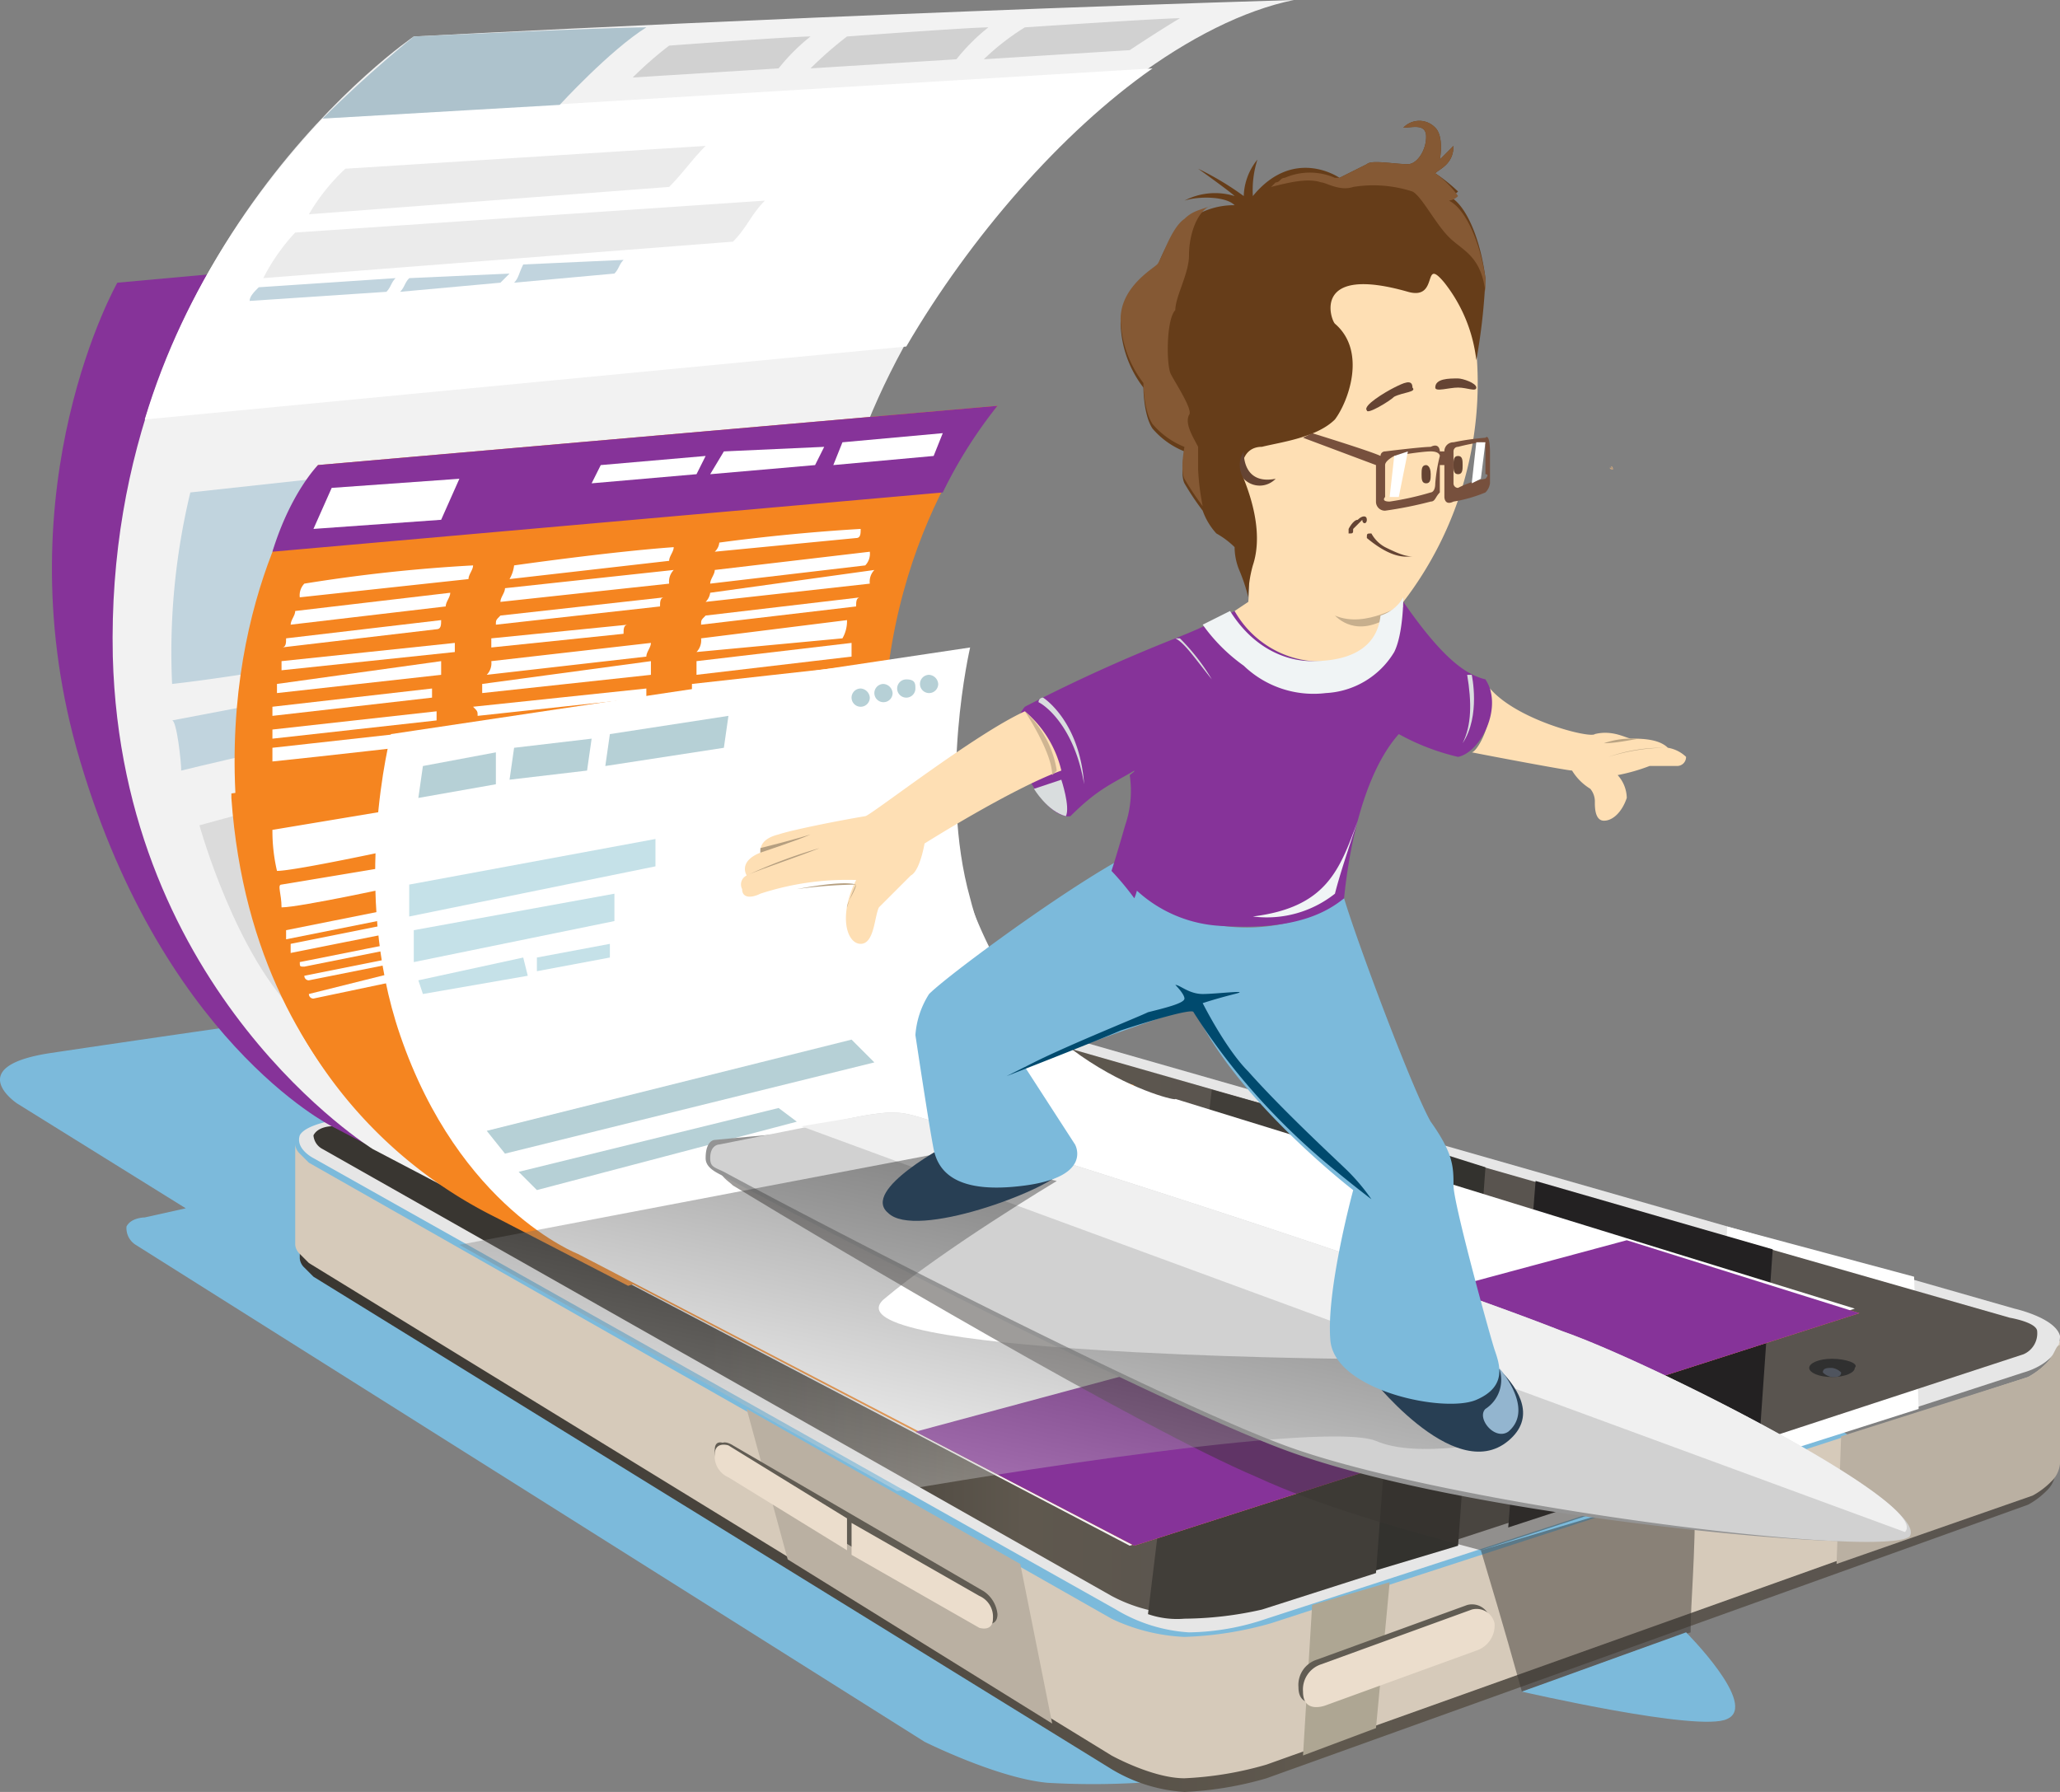 <svg xmlns="http://www.w3.org/2000/svg" xmlns:xlink="http://www.w3.org/1999/xlink" viewBox="0 0 219.013 190.536">
  <rect x="0" y="0" width="219.013" height="190.536" fill="#808080" stroke="none"/>
  <defs>
    <style>
      .cls-1 {
        fill: #7cbadb;
      }

      .cls-2 {
        fill: url(#linear-gradient);
      }

      .cls-3 {
        fill: #d6caba;
      }

      .cls-4 {
        fill: #e6e6e6;
      }

      .cls-5 {
        fill: #fff;
      }

      .cls-6 {
        fill: url(#linear-gradient-2);
      }

      .cls-7 {
        fill: #33322e;
      }

      .cls-8 {
        fill: #232122;
      }

      .cls-9 {
        fill: #413e39;
      }

      .cls-10 {
        fill: #863399;
      }

      .cls-11 {
        fill: #f2f2f2;
      }

      .cls-12 {
        fill: #c1d4de;
      }

      .cls-13 {
        fill: #dbdbdb;
      }

      .cls-14 {
        fill: #f58520;
      }

      .cls-15 {
        fill: #aea693;
      }

      .cls-16 {
        fill: #bab0a2;
      }

      .cls-17 {
        fill: #ebebeb;
      }

      .cls-18 {
        fill: #adc2cc;
      }

      .cls-19 {
        fill: #d1d1d1;
      }

      .cls-20 {
        fill: #b6d0d6;
      }

      .cls-21 {
        fill: #c5e1e8;
      }

      .cls-22 {
        fill: #303030;
      }

      .cls-23 {
        fill: #4f545e;
      }

      .cls-24 {
        fill: #615c53;
      }

      .cls-25 {
        fill: #ebddcc;
      }

      .cls-26 {
        fill: #393631;
        opacity: 0.49;
      }

      .cls-27 {
        fill: #949494;
      }

      .cls-28 {
        fill: #f0f0f0;
      }

      .cls-29 {
        opacity: 0.37;
        fill: url(#linear-gradient-3);
      }

      .cls-30 {
        fill: #fedfb4;
      }

      .cls-31 {
        fill: #283f54;
      }

      .cls-32 {
        fill: #caa57e;
      }

      .cls-33 {
        fill: #77503d;
      }

      .cls-34 {
        fill: #654433;
      }

      .cls-35 {
        fill: #663d19;
      }

      .cls-36 {
        fill: #375a75;
      }

      .cls-37 {
        fill: #855934;
      }

      .cls-38 {
        fill: #004a6e;
      }

      .cls-39 {
        fill: #93b5cf;
      }

      .cls-40 {
        fill: #f0f4f5;
      }

      .cls-41 {
        fill: #b59f80;
      }

      .cls-42 {
        fill: #baa483;
      }

      .cls-43 {
        fill: #c7af8d;
      }

      .cls-44 {
        fill: #d9ddde;
      }

      .cls-45 {
        fill: #cfb592;
      }
    </style>
    <linearGradient id="linear-gradient" x1="0.002" y1="0.504" x2="0.996" y2="0.504" gradientUnits="objectBoundingBox">
      <stop offset="0" stop-color="#393631"/>
      <stop offset="0.571" stop-color="#5f584e"/>
      <stop offset="1" stop-color="#59544f"/>
    </linearGradient>
    <linearGradient id="linear-gradient-2" x1="0.233" y1="0.503" x2="0.548" y2="0.503" xlink:href="#linear-gradient"/>
    <linearGradient id="linear-gradient-3" x1="0.749" y1="0.175" x2="0.222" y2="1.002" gradientUnits="objectBoundingBox">
      <stop offset="0"/>
      <stop offset="1" stop-color="#fff"/>
    </linearGradient>
  </defs>
  <g id="surf_guy" data-name="surf guy" transform="translate(0.074 0)">
    <path id="Path_629" data-name="Path 629" class="cls-1" d="M194.7,65.549,81.25,29.188,41.979,37.43,28.4,22.4S14.829,24.339,5.132,25.794c-9.212,1.454-3.394,5.333-3.394,5.333L19.677,42.278l-4.363.97s-1.454,0-1.939.97a2.1,2.1,0,0,0,.97,1.939L98.218,99s7.757,3.879,13.09,4.363a83.763,83.763,0,0,0,15.03-.485L196.153,70.4a2.419,2.419,0,0,0,1.454-2.424C197.607,66.519,194.7,65.549,194.7,65.549Z" transform="translate(0 86.2)"/>
    <path id="Path_630" data-name="Path 630" class="cls-2" d="M191.7,48.672a8.37,8.37,0,0,1-1.939,1.454l-80,26.18a37.643,37.643,0,0,1-9.212,1.454A20.059,20.059,0,0,1,92.8,75.822L7.954,27.339l-.97-.97A1.5,1.5,0,0,1,6.5,25.4V36.066a1.5,1.5,0,0,0,.485.97l.97.97L92.8,90.366a17.083,17.083,0,0,0,7.757,2.424,36.762,36.762,0,0,0,8.727-1.454l80.965-29.089a8.37,8.37,0,0,0,1.939-1.454,3,3,0,0,0,.97-1.939V46.247A10.6,10.6,0,0,0,191.7,48.672Z" transform="translate(25.298 97.745)"/>
    <path id="Path_632" data-name="Path 632" class="cls-3" d="M192.572,48.372a8.371,8.371,0,0,1-1.939,1.454l-80.481,26.18a37.643,37.643,0,0,1-9.212,1.454,20.059,20.059,0,0,1-7.757-1.939L7.854,27.039l-.97-.97A1.5,1.5,0,0,1,6.4,25.1V35.766a1.5,1.5,0,0,0,.485.97l.97.97L93.183,90.066s4.363,2.424,7.757,2.424a36.762,36.762,0,0,0,8.727-1.454l81.45-29.089a8.371,8.371,0,0,0,1.939-1.454,3,3,0,0,0,.97-1.939V45.947C193.542,46.432,193.542,47.4,192.572,48.372Z" transform="translate(24.913 96.591)"/>
    <path id="Path_633" data-name="Path 633" class="cls-3" d="M45,29.5Z" transform="translate(173.455 113.523)"/>
    <path id="Path_634" data-name="Path 634" class="cls-4" d="M188.855,54.483,75.407,22,9.471,34.605s-2.424.485-2.909,1.454c-.485,1.454,1.454,2.424,1.454,2.424l85.329,48a17.083,17.083,0,0,0,7.757,2.424,26.417,26.417,0,0,0,8.242-1.454l80.481-26.18s3.879-.97,3.879-3.879C193.219,55.453,188.855,54.483,188.855,54.483Z" transform="translate(25.236 84.661)"/>
    <path id="Path_635" data-name="Path 635" class="cls-5" d="M38.57,26.9,37.6,53.08l21.332-6.788-.485-14.06Z" transform="translate(144.978 103.517)"/>
    <path id="Path_636" data-name="Path 636" class="cls-6" d="M187.154,54.683,73.706,22.2,8.739,34.321s-1.454,0-1.939.97a1.793,1.793,0,0,0,.97,1.454L91.644,84.257A16.507,16.507,0,0,0,98.916,86.2a38.252,38.252,0,0,0,8.242-.97l81.45-26.665a2.419,2.419,0,0,0,1.454-2.424C190.063,55.168,187.154,54.683,187.154,54.683Z" transform="translate(26.452 85.431)"/>
    <path id="Path_637" data-name="Path 637" class="cls-7" d="M29.9,71.058l9.7-2.909,2.909-40.24L33.294,25Z" transform="translate(115.346 96.206)"/>
    <path id="Path_638" data-name="Path 638" class="cls-8" d="M33,62.747,59.665,54.02,61.12,33.172,35.909,25.9Z" transform="translate(127.276 99.669)"/>
    <path id="Path_639" data-name="Path 639" class="cls-9" d="M25.1,79.655a9.452,9.452,0,0,0,3.879.485,38.253,38.253,0,0,0,8.242-.97l12.121-3.879,3.394-45.573L31.888,23.9Z" transform="translate(96.875 91.973)"/>
    <path id="Path_640" data-name="Path 640" class="cls-10" d="M71.533,51.728C72.018,18.76,88.017,4.7,88.017,4.7l-80,7.272S-4.1,33.3,3.658,61.424c8.727,31.029,27.15,40.24,27.15,40.24l85.329,44.6,77.087-24.726L91.411,90.029S71.048,87.6,71.533,51.728Z" transform="translate(4.383 18.087)"/>
    <path id="Path_641" data-name="Path 641" class="cls-11" d="M78.534,66.421C77.079,38.786,106.654,4.363,127.986,0c-48,1.454-93.571,3.879-93.571,3.879s-32.968,22.3-32,65.936c.97,35.877,27.635,52.361,27.635,52.361l80.481,42.18,77.087-24.726-90.177-28.12S80.473,105.207,78.534,66.421Z" transform="translate(9.503)"/>
    <path id="Path_642" data-name="Path 642" class="cls-12" d="M3.751,33.472c8.727-.97,24.241-3.879,24.241-3.879L32.355,10.2,5.69,13.109A72.633,72.633,0,0,0,3.751,33.472Z" transform="translate(14.472 39.252)"/>
    <path id="Path_643" data-name="Path 643" class="cls-13" d="M4.3,20.409s3.879,14.06,10.666,20.363c6.3-1.454,0-23.271,0-23.271Z" transform="translate(16.831 67.344)"/>
    <path id="Path_644" data-name="Path 644" class="cls-12" d="M4.67,22.672c1.939-.485,8.242-1.939,8.242-1.939l.97-5.333L3.7,17.339C4.185,17.339,4.67,21.7,4.67,22.672Z" transform="translate(14.523 59.263)"/>
    <path id="Path_645" data-name="Path 645" class="cls-14" d="M74.058,46.231C73.573,22.475,86.178,8.9,86.178,8.9L13.94,15.2S3.758,28.293,5.213,51.08C7.637,85.017,32.848,94.714,32.848,94.714l67.875,35.392L177.81,105.38,88.118,77.745S74.543,74.351,74.058,46.231Z" transform="translate(19.797 34.249)"/>
    <path id="Path_646" data-name="Path 646" class="cls-5" d="M23.269,13,6.785,14.939c0,.485-.485.97-.485,1.454l16.484-1.939C22.784,13.97,23.269,13.485,23.269,13Z" transform="translate(24.528 50.027)"/>
    <path id="Path_647" data-name="Path 647" class="cls-5" d="M28.054,14.1,11.085,16.039a1.781,1.781,0,0,1-.485,1.454l16.969-1.939C27.569,15.07,28.054,14.585,28.054,14.1Z" transform="translate(41.075 54.26)"/>
    <path id="Path_648" data-name="Path 648" class="cls-5" d="M25.245,13.7,10.7,15.154v.97L24.76,14.67C24.76,14.185,24.76,13.7,25.245,13.7Z" transform="translate(41.46 52.721)"/>
    <path id="Path_649" data-name="Path 649" class="cls-5" d="M23.354,15.6,5.9,17.539v.97L23.354,16.57Z" transform="translate(22.989 60.032)"/>
    <path id="Path_650" data-name="Path 650" class="cls-5" d="M23.069,13.6,6.585,15.539c0,.485,0,.97-.485.97L22.584,14.57C23.069,14.57,23.069,14.085,23.069,13.6Z" transform="translate(23.758 52.336)"/>
    <path id="Path_651" data-name="Path 651" class="cls-5" d="M22.869,15.1,5.9,17.039v.97L22.869,16.07Z" transform="translate(22.989 58.108)"/>
    <path id="Path_652" data-name="Path 652" class="cls-5" d="M28.554,12c-6.788.485-16.969,1.939-16.969,1.939a3.752,3.752,0,0,1-.485,1.454l16.969-1.939C28.069,12.97,28.554,12.485,28.554,12Z" transform="translate(42.999 46.179)"/>
    <path id="Path_653" data-name="Path 653" class="cls-5" d="M31.114,11.6c-8.242.485-15.03,1.454-15.03,1.454a1.5,1.5,0,0,1-.485.97L30.63,12.57C31.114,12.57,31.114,12.085,31.114,11.6Z" transform="translate(60.316 44.639)"/>
    <path id="Path_654" data-name="Path 654" class="cls-5" d="M5.9,19.394c4.848-.485,17.454-1.939,17.454-1.939V16L5.9,17.939Z" transform="translate(22.989 61.572)"/>
    <path id="Path_655" data-name="Path 655" class="cls-5" d="M32.469,12.1,15.985,14.039c0,.485-.485.97-.485,1.454l16.484-1.939A1.781,1.781,0,0,0,32.469,12.1Z" transform="translate(59.932 46.564)"/>
    <path id="Path_656" data-name="Path 656" class="cls-5" d="M31.2,13.6,15.685,15.539a1.781,1.781,0,0,1-.485,1.454l15.514-1.454A3.665,3.665,0,0,0,31.2,13.6Z" transform="translate(58.777 52.336)"/>
    <path id="Path_657" data-name="Path 657" class="cls-5" d="M31.684,14.1,15.2,16.039v1.454l16.484-1.939Z" transform="translate(58.777 54.26)"/>
    <path id="Path_658" data-name="Path 658" class="cls-5" d="M15,18.109c4.848-.485,17.454-2.424,17.454-2.424V15.2L15,16.654Z" transform="translate(58.008 58.493)"/>
    <path id="Path_659" data-name="Path 659" class="cls-5" d="M15.1,17.509,32.554,15.57V14.6L15.1,16.539Z" transform="translate(58.392 56.184)"/>
    <path id="Path_660" data-name="Path 660" class="cls-5" d="M10.9,15.894l17.938-1.939a1.781,1.781,0,0,1,.485-1.454L11.385,14.439C11.385,14.924,10.9,15.409,10.9,15.894Z" transform="translate(42.23 48.103)"/>
    <path id="Path_661" data-name="Path 661" class="cls-5" d="M15.3,16.009,31.784,14.07c0-.485,0-.97.485-.97L15.785,15.039C15.3,15.524,15.3,15.524,15.3,16.009Z" transform="translate(59.162 50.412)"/>
    <path id="Path_662" data-name="Path 662" class="cls-5" d="M15.4,15.894l17.454-1.939a1.781,1.781,0,0,1,.485-1.454L15.885,14.924A1.693,1.693,0,0,1,15.4,15.894Z" transform="translate(59.547 48.103)"/>
    <path id="Path_663" data-name="Path 663" class="cls-5" d="M10.8,16.009,28.254,14.07c0-.485,0-.97.485-.97L11.285,15.039C10.8,15.524,10.8,15.524,10.8,16.009Z" transform="translate(41.845 50.412)"/>
    <path id="Path_664" data-name="Path 664" class="cls-5" d="M6.5,15.794l17.938-1.939c0-.485.485-.97.485-1.454A169.546,169.546,0,0,0,6.985,14.339,1.781,1.781,0,0,0,6.5,15.794Z" transform="translate(25.298 47.718)"/>
    <path id="Path_665" data-name="Path 665" class="cls-5" d="M6,17.894l17.454-1.939V14.5L6,16.924Z" transform="translate(23.373 55.799)"/>
    <path id="Path_666" data-name="Path 666" class="cls-5" d="M6.1,17.009,24.523,15.07V14.1L6.1,16.039S6.1,16.524,6.1,17.009Z" transform="translate(23.758 54.26)"/>
    <path id="Path_667" data-name="Path 667" class="cls-5" d="M10.5,17.894l17.938-1.939V14.5L10.5,16.924Z" transform="translate(40.691 55.799)"/>
    <path id="Path_668" data-name="Path 668" class="cls-5" d="M10.785,18.009,28.723,16.07V15.1L10.3,17.039C10.785,17.524,10.785,17.524,10.785,18.009Z" transform="translate(39.921 58.108)"/>
    <path id="Path_669" data-name="Path 669" class="cls-5" d="M10.4,18.994c4.848-.485,18.423-2.909,18.423-2.909V15.6L10.4,17.539Z" transform="translate(40.306 60.032)"/>
    <path id="Path_670" data-name="Path 670" class="cls-14" d="M74.33,21.7V15.4L5,25.1v.485C7.424,59.519,32.635,69.215,32.635,69.215l17.454,9.212c16.484-6.3,41.21-16.969,50.906-22.3L87.9,52.247C88.39,52.731,74.815,50.307,74.33,21.7Z" transform="translate(19.525 59.263)"/>
    <path id="Path_671" data-name="Path 671" class="cls-5" d="M6.385,24.488c1.939,0,13.09-2.424,13.09-2.424l.97-4.363L5.9,20.124A18.757,18.757,0,0,0,6.385,24.488Z" transform="translate(22.989 68.114)"/>
    <path id="Path_672" data-name="Path 672" class="cls-5" d="M15.9,20,6.2,21.939v.97l9.7-1.939Z" transform="translate(24.143 76.965)"/>
    <path id="Path_673" data-name="Path 673" class="cls-5" d="M16,20.3,6.3,22.239v.97L16,21.27Z" transform="translate(24.528 78.119)"/>
    <path id="Path_674" data-name="Path 674" class="cls-5" d="M6.7,23.724a.475.475,0,0,0,.485.485L16.4,22.27V21.3Z" transform="translate(26.067 81.967)"/>
    <path id="Path_675" data-name="Path 675" class="cls-5" d="M16.2,20.7,6.5,22.639c0,.485,0,.485.485.485l9.7-1.939Z" transform="translate(25.298 79.658)"/>
    <path id="Path_676" data-name="Path 676" class="cls-5" d="M16.3,21,6.6,22.939a.475.475,0,0,0,.485.485l9.7-1.939Z" transform="translate(25.682 80.813)"/>
    <path id="Path_677" data-name="Path 677" class="cls-5" d="M6.271,23.748c1.939,0,13.09-2.424,13.09-2.424L20.816,18.9,6.271,21.324C5.786,21.324,6.271,22.294,6.271,23.748Z" transform="translate(23.587 72.732)"/>
    <path id="Path_678" data-name="Path 678" class="cls-14" d="M70.981,19.9,6.5,32.99A48.515,48.515,0,0,0,27.347,52.868l14.06,7.272L76.8,48.5c7.757-3.394,14.545-6.788,18.908-9.212l-13.09-3.879S74.86,33.475,70.981,19.9Z" transform="translate(25.298 76.58)"/>
    <path id="Path_679" data-name="Path 679" class="cls-15" d="M28.5,53.123l7.757-2.909L37.712,34.7,29.47,37.124Z" transform="translate(109.959 133.534)"/>
    <path id="Path_680" data-name="Path 680" class="cls-16" d="M16.3,30.9l4.363,16,28.12,17.454L45.389,47.384Z" transform="translate(63.01 118.91)"/>
    <path id="Path_681" data-name="Path 681" class="cls-5" d="M3.1,38.831l80.965-7.757C90.853,19.438,100.549,8.288,110.246,1.5L22.008,6.833C15.705,13.621,7.463,24.287,3.1,38.831Z" transform="translate(12.214 5.772)"/>
    <path id="Path_682" data-name="Path 682" class="cls-17" d="M6.7,10.472,45,7.563C46.455,6.109,47.425,4.654,48.88,3.2l-38.3,2.424A21.151,21.151,0,0,0,6.7,10.472Z" transform="translate(26.067 12.314)"/>
    <path id="Path_683" data-name="Path 683" class="cls-17" d="M5.7,12.642,55.637,8.763c1.454-1.454,1.939-2.909,3.394-4.363L9.094,7.794A20.889,20.889,0,0,0,5.7,12.642Z" transform="translate(22.219 16.932)"/>
    <path id="Path_684" data-name="Path 684" class="cls-12" d="M5.4,8.524l14.545-.97c.485-.485.485-.97.97-1.454L6.37,7.07C5.885,7.554,5.4,8.039,5.4,8.524Z" transform="translate(21.065 23.474)"/>
    <path id="Path_685" data-name="Path 685" class="cls-12" d="M8.7,7.939l10.666-.97.97-.97L9.67,6.485C9.185,6.97,9.185,7.454,8.7,7.939Z" transform="translate(33.764 23.089)"/>
    <path id="Path_686" data-name="Path 686" class="cls-12" d="M11.2,8.124l10.666-.97c.485-.485.485-.97.97-1.454L12.17,6.185C11.685,7.154,11.685,7.639,11.2,8.124Z" transform="translate(43.384 21.935)"/>
    <path id="Path_687" data-name="Path 687" class="cls-18" d="M7,10.3,32.211,8.842S37.544,3.024,41.422.6C37.059.6,16.7,1.57,16.7,1.57S11.848,5.448,7,10.3Z" transform="translate(27.222 2.309)"/>
    <path id="Path_688" data-name="Path 688" class="cls-19" d="M13.8,5.163l15.514-.97A20.865,20.865,0,0,1,32.708.8c-1.939,0-15.03.97-15.03.97A40.881,40.881,0,0,0,13.8,5.163Z" transform="translate(53.39 3.079)"/>
    <path id="Path_689" data-name="Path 689" class="cls-19" d="M17.7,4.963l15.514-.97A20.865,20.865,0,0,1,36.608.6c-1.939,0-15.03.97-15.03.97A40.882,40.882,0,0,0,17.7,4.963Z" transform="translate(68.398 2.309)"/>
    <path id="Path_690" data-name="Path 690" class="cls-19" d="M21.5,4.763l15.514-.97S39.923,1.854,42.347.4c-1.939,0-16.484.97-16.484.97A25.944,25.944,0,0,0,21.5,4.763Z" transform="translate(83.021 1.539)"/>
    <g id="Group_730" data-name="Group 730" transform="translate(44.888 30.059)">
      <g id="Group_729" data-name="Group 729">
        <path id="Path_691" data-name="Path 691" class="cls-17" d="M9.2,6.2Z" transform="translate(-9.2 -6.2)"/>
      </g>
    </g>
    <path id="Path_692" data-name="Path 692" class="cls-10" d="M5.9,24.414l71.269-6.3A49.179,49.179,0,0,1,82.987,8.9L10.748,15.2S7.839,18.112,5.9,24.414Z" transform="translate(22.989 34.249)"/>
    <path id="Path_693" data-name="Path 693" class="cls-5" d="M6.8,15.833l13.575-.97L22.314,10.5l-13.575.97Z" transform="translate(26.452 40.406)"/>
    <path id="Path_694" data-name="Path 694" class="cls-5" d="M18.2,12.894l10.666-.97.97-2.424-10.666.97Z" transform="translate(70.322 36.558)"/>
    <path id="Path_695" data-name="Path 695" class="cls-5" d="M15.5,12.709l11.151-.97.97-1.939-10.666.485Z" transform="translate(59.932 37.713)"/>
    <path id="Path_696" data-name="Path 696" class="cls-5" d="M12.9,12.909l11.151-.97L25.021,10l-11.151.97Z" transform="translate(49.926 38.482)"/>
    <g id="Group_734" data-name="Group 734" transform="translate(39.813 68.845)">
      <path id="Path_697" data-name="Path 697" class="cls-5" d="M71.407,40.865c-3.394-12.121,0-26.665,0-26.665L9.834,23.412s-4.363,16.484.97,32c6.3,18.423,18.908,23.272,18.908,23.272l58.664,30.544L165.463,84.5,93.224,62.2C93.709,62.682,75.77,58.319,71.407,40.865Z" transform="translate(-8.153 -14.2)"/>
      <path id="Path_698" data-name="Path 698" class="cls-5" d="M69.9,16.3,8.33,26.481a50.078,50.078,0,0,0,2.909,21.332,25.335,25.335,0,0,0,3.394,7.272L74.751,40.541a48.93,48.93,0,0,1-3.394-7.272C69.418,27.451,69.418,21.148,69.9,16.3Z" transform="translate(-8.103 -6.119)"/>
      <g id="Group_731" data-name="Group 731" transform="translate(4.59 2.909)">
        <path id="Path_699" data-name="Path 699" class="cls-20" d="M21.07,14.8a.97.97,0,1,0,.97.97A1.043,1.043,0,0,0,21.07,14.8Z" transform="translate(33.231 -14.8)"/>
        <path id="Path_700" data-name="Path 700" class="cls-20" d="M20.57,14.9a.97.97,0,1,0,.97.97C21.539,15.385,21.539,14.9,20.57,14.9Z" transform="translate(31.306 -14.415)"/>
        <path id="Path_701" data-name="Path 701" class="cls-20" d="M20.07,15a.97.97,0,1,0,.97.97A1.043,1.043,0,0,0,20.07,15Z" transform="translate(29.382 -14.03)"/>
        <path id="Path_702" data-name="Path 702" class="cls-20" d="M19.57,15.1a.97.97,0,1,0,.97.97A1.043,1.043,0,0,0,19.57,15.1Z" transform="translate(27.458 -13.646)"/>
        <path id="Path_703" data-name="Path 703" class="cls-20" d="M9.1,21.348l8.242-1.454V16.5L9.585,17.954Z" transform="translate(-9.1 -8.258)"/>
        <path id="Path_704" data-name="Path 704" class="cls-20" d="M11.1,20.563l8.242-.97.485-3.394-8.242.97Z" transform="translate(-1.404 -9.412)"/>
        <path id="Path_705" data-name="Path 705" class="cls-20" d="M13.2,21.033l12.605-1.939L26.29,15.7,13.685,17.639Z" transform="translate(6.678 -11.337)"/>
      </g>
      <g id="Group_732" data-name="Group 732" transform="translate(3.62 20.363)">
        <path id="Path_706" data-name="Path 706" class="cls-21" d="M8.9,23.248v3.394l26.18-5.333V18.4Z" transform="translate(-8.9 -18.4)"/>
        <path id="Path_707" data-name="Path 707" class="cls-21" d="M9,23.479v3.394l21.332-4.363V19.6Z" transform="translate(-8.515 -13.782)"/>
        <path id="Path_708" data-name="Path 708" class="cls-21" d="M9.1,23.424l.485,1.454,11.151-1.939L20.251,21Z" transform="translate(-8.13 -8.395)"/>
        <path id="Path_709" data-name="Path 709" class="cls-21" d="M11.7,22.154v1.454l7.757-1.454V20.7Z" transform="translate(1.875 -9.549)"/>
      </g>
      <g id="Group_733" data-name="Group 733" transform="translate(11.862 41.695)">
        <path id="Path_710" data-name="Path 710" class="cls-20" d="M10.6,32.5l1.939,2.424,39.271-9.7L49.386,22.8Z" transform="translate(-10.6 -22.8)"/>
        <path id="Path_711" data-name="Path 711" class="cls-20" d="M11.3,31.088l1.939,1.939,27.635-7.272L38.935,24.3Z" transform="translate(-7.906 -17.028)"/>
      </g>
    </g>
    <path id="Path_712" data-name="Path 712" class="cls-10" d="M20,47.563,43.272,59.683l77.087-24.726L95.632,27.2Z" transform="translate(77.249 104.672)"/>
    <path id="Path_713" data-name="Path 713" class="cls-22" d="M42.024,29.8c-1.454,0-2.424.485-2.424.97s.97.97,2.424.97,2.424-.485,2.424-.97C44.933,30.285,43.479,29.8,42.024,29.8Z" transform="translate(152.674 114.677)"/>
    <path id="Path_714" data-name="Path 714" class="cls-23" d="M40.87,30c-.485,0-.97,0-.97.485a1.693,1.693,0,0,0,.97.485c.485,0,.97,0,.97-.485A1.693,1.693,0,0,0,40.87,30Z" transform="translate(153.829 115.447)"/>
    <path id="Path_715" data-name="Path 715" class="cls-16" d="M62.5,31.439a8.371,8.371,0,0,1-1.939,1.454L40.685,39.2,40.2,52.772,61.047,45.5a8.371,8.371,0,0,0,1.939-1.454,3,3,0,0,0,.97-1.939V29.5C63.472,29.5,63.472,30.47,62.5,31.439Z" transform="translate(154.983 113.523)"/>
    <path id="Path_716" data-name="Path 716" class="cls-16" d="M45,29.5Z" transform="translate(173.455 113.523)"/>
    <path id="Path_717" data-name="Path 717" class="cls-24" d="M46.338,35.243l-16,5.818A2.818,2.818,0,0,0,28.4,43.97c0,2.424,2.424,1.454,2.424,1.454l16-5.818A2.818,2.818,0,0,0,48.763,36.7,1.958,1.958,0,0,0,46.338,35.243Z" transform="translate(109.574 135.415)"/>
    <path id="Path_718" data-name="Path 718" class="cls-25" d="M46.438,35.343l-16,5.818A2.818,2.818,0,0,0,28.5,44.07c0,2.424,2.424,1.454,2.424,1.454l16-5.818A2.818,2.818,0,0,0,48.863,36.8,1.958,1.958,0,0,0,46.438,35.343Z" transform="translate(109.959 135.8)"/>
    <g id="Group_735" data-name="Group 735" transform="translate(75.917 153.372)">
      <path id="Path_719" data-name="Path 719" class="cls-24" d="M43.82,47.466,17.154,31.951s-1.454-.97-1.454.485a2.419,2.419,0,0,0,1.454,2.424l26.665,16s1.454.485,1.454-.97A3.343,3.343,0,0,0,43.82,47.466Z" transform="translate(-15.215 -31.635)"/>
      <path id="Path_720" data-name="Path 720" class="cls-24" d="M43.72,47.95l-26.665-16s-1.454-.97-1.454.485a2.419,2.419,0,0,0,1.454,2.424l26.665,16s1.454.485,1.454-.97A2.162,2.162,0,0,0,43.72,47.95Z" transform="translate(-15.6 -31.635)"/>
      <path id="Path_721" data-name="Path 721" class="cls-25" d="M15.6,32.731a2.419,2.419,0,0,0,1.454,2.424L29.66,42.912V39.519L17.054,31.762S15.6,31.277,15.6,32.731Z" transform="translate(-15.6 -31.445)"/>
      <path id="Path_722" data-name="Path 722" class="cls-25" d="M32.175,41.157,18.6,33.4v3.394l13.575,7.757s1.454.485,1.454-.97A2.419,2.419,0,0,0,32.175,41.157Z" transform="translate(-4.055 -24.841)"/>
    </g>
    <path id="Path_723" data-name="Path 723" class="cls-26" d="M40.426,26.036c-2.909-.97-24.726-.97-24.726.485,0,.97.97,1.454,1.454,1.939,11.151,6.788,43.149,25.7,55.755,31.029,6.3,2.909,14.545,5.333,23.756,7.757l22.3-7.272c-5.818-3.394-11.151-5.818-15.03-7.757C89.393,45.914,53.031,31.369,40.426,26.036Z" transform="translate(60.701 97.593)"/>
    <path id="Path_724" data-name="Path 724" class="cls-26" d="M32.4,39.388c2.909,9.7,3.394,11.636,4.363,15.03,5.818-1.939,11.636-4.363,17.938-6.3,0-3.394.485-7.272.485-15.514Z" transform="translate(124.967 125.452)"/>
    <path id="Path_725" data-name="Path 725" class="cls-27" d="M107.032,47.872c-16-6.3-53.815-18.423-66.906-22.3-2.909-.97-3.394-.97-4.848-.97a27.336,27.336,0,0,0-3.394.485L16.37,26.539s-.97,0-.97,1.939c0,.97.97,1.454,1.939,1.939,11.636,6.3,46.543,24.241,59.633,29.089,16.969,6.3,50.906,9.7,60.118,9.7,4.363,0,6.3-.97,6.3-1.454C140,62.9,115.758,51.265,107.032,47.872Z" transform="translate(59.547 94.666)"/>
    <path id="Path_726" data-name="Path 726" class="cls-19" d="M106.162,47.672c-16-6.3-53.815-18.423-66.906-22.3-2.909-.97-3.394-.97-4.848-.97a27.336,27.336,0,0,0-3.394.485L16.47,27.794s-.97,0-.97,1.454c0,.97.485.97,1.454,1.454C28.59,37.005,63.5,54.944,76.588,59.792c16.969,6.3,63.027,12.121,66.421,9.7C145.433,66.095,115.858,51.065,106.162,47.672Z" transform="translate(59.932 93.897)"/>
    <path id="Path_727" data-name="Path 727" class="cls-28" d="M98.465,47.672c-16-6.3-53.815-18.423-66.906-22.3-2.909-.97-3.394-.97-4.848-.97a27.336,27.336,0,0,0-3.394.485l-5.818.97L134.827,69C137.736,66.095,108.162,51.065,98.465,47.672Z" transform="translate(67.628 93.897)"/>
    <path id="Path_728" data-name="Path 728" class="cls-1" d="M33.3,42.1s18.908,4.363,21.817,2.909c3.394-1.454-4.363-9.212-4.363-9.212Z" transform="translate(128.43 137.767)"/>
    <path id="Path_729" data-name="Path 729" class="cls-29" d="M104.056,47.117s-55.27-.485-48.967-6.3c6.3-5.333,18.423-12.605,18.423-12.605L60.906,25.3,10,35l46.543,26.18s44.6-7.757,50.906-5.333c4.363,1.939,13.09,0,13.09,0l-6.3-6.788Z" transform="translate(38.766 97.36)"/>
    <path id="Path_730" data-name="Path 730" class="cls-30" d="M53.047,21.4c-.97-.97-2.909-.97-3.879-.97-.485,0-1.939-.97-3.879-.485-.485.485-8.242-1.454-11.151-4.848.485,3.879-1.454,6.788-1.939,6.788,2.424.485,10.181,1.939,10.666,1.939a5.807,5.807,0,0,0,1.939,1.939,2.124,2.124,0,0,1,.485,1.454c0,.485,0,1.939.97,1.939s1.939-.97,2.424-2.424a3.709,3.709,0,0,0-.97-2.424,19.761,19.761,0,0,0,3.394-.97h2.909a.95.95,0,0,0,.97-.97A3.676,3.676,0,0,0,53.047,21.4Z" transform="translate(124.197 58.108)"/>
    <path id="Path_731" data-name="Path 731" class="cls-31" d="M38.627,29.3s-4.363-.485-5.818.485c-1.939.97-2.909,3.879-2.909,3.879s9.212,12.121,15.03,7.272S38.627,29.3,38.627,29.3Z" transform="translate(115.346 112.272)"/>
    <path id="Path_732" data-name="Path 732" class="cls-31" d="M34.394,25.485C32.939,25,27.121,25,27.121,25c-.97.485-10.181,5.333-7.272,7.757,2.909,2.909,16.969-2.424,18.423-4.363C39.727,26.939,35.848,25.97,34.394,25.485Z" transform="translate(74.491 96.206)"/>
    <path id="Path_733" data-name="Path 733" class="cls-1" d="M77.209,53.322c0-1.939,0-3.394-2.424-6.788-1.939-3.394-7.757-18.908-9.212-23.756a18.685,18.685,0,0,1-13.09,2.909C48.12,25.2,45.7,23.263,41.332,18.9c-6.788,3.879-17.938,12.121-19.878,14.06A9.343,9.343,0,0,0,20,37.323s1.454,9.7,1.939,12.121,2.424,4.848,9.7,3.879,5.333-4.363,5.333-4.363l-5.333-8.242s14.06-5.333,17.938-6.3c4.363,9.7,16.969,19.393,16.969,19.393s-2.909,10.666-2.424,16,12.121,7.757,15.514,6.3,2.424-3.879,1.939-5.333S77.209,55.262,77.209,53.322Z" transform="translate(77.249 72.732)"/>
    <path id="Path_734" data-name="Path 734" class="cls-10" d="M63.352,13.2a6.693,6.693,0,0,0-1.939,1.454c-.485,4.363-4.848,4.848-7.272,4.848-2.909,0-6.3-1.454-8.727-5.333a57.284,57.284,0,0,1-6.3,2.909,173.18,173.18,0,0,0-16,7.272C20.2,27.745,25.051,36.472,27.96,35.987c2.909-2.909,4.363-3.394,6.788-4.848,0,0-.485,7.272-1.939,10.181a14.281,14.281,0,0,0,10.666,6.3c6.3.485,10.666-.485,13.575-2.909.485-4.848,1.939-13.09,5.818-17.454a24.354,24.354,0,0,0,6.3,2.424c2.424-.485,4.848-5.333,2.909-8.242C70.14,20.957,67.716,19.5,63.352,13.2Z" transform="translate(85.773 50.797)"/>
    <path id="Path_735" data-name="Path 735" class="cls-30" d="M46.367,15.6C41.034,18.024,29.883,26.751,29.4,26.751c-2.909.485-7.757,1.454-9.212,1.939-1.939.485-1.939,1.454-1.939,1.939-2.424.97-1.454,2.424-1.454,2.424a1.062,1.062,0,0,0-.485,1.454c0,.97.97.97,1.939.485a29.751,29.751,0,0,1,10.181-1.454c-1.939,3.879-.97,6.788.485,6.788s1.454-2.909,1.939-3.879l3.394-3.394c.97-.485,1.454-3.394,1.454-3.394s9.212-5.818,14.545-7.757A11.733,11.733,0,0,0,46.367,15.6Z" transform="translate(62.518 60.032)"/>
    <path id="Path_736" data-name="Path 736" class="cls-30" d="M27.865,13.448C23.5,21.69,31.259,32.841,30.289,43.507l-1.454.97a10.556,10.556,0,0,0,8.242,5.333c7.757.485,7.757-4.848,7.757-4.848l1.939-1.454a38.19,38.19,0,0,0,7.757-26.665C53.076.843,33.2,3.267,27.865,13.448Z" transform="translate(102.351 20.489)"/>
    <g id="Group_737" data-name="Group 737" transform="translate(171.063 49.573)">
      <g id="Group_736" data-name="Group 736">
        <path id="Path_737" data-name="Path 737" class="cls-32" d="M35.589,10.589h0c0-.485-.485-.485,0,0-.485-.485-.485,0,0,0Z" transform="translate(-35.225 -10.225)"/>
      </g>
    </g>
    <path id="Path_738" data-name="Path 738" class="cls-33" d="M47.893,9.985a27.337,27.337,0,0,0-3.394.485.95.95,0,0,0-.97.97h-.485s0-.97-.97-.485c-.97,0-4.848.485-4.848.485a.475.475,0,0,0-.485.485C35.772,11.439,29.47,9.5,29.47,9.5l-.97.485,7.757,2.909v3.879a.95.95,0,0,0,.97.97,42,42,0,0,0,4.848-.97c.485,0,.485-.485.97-.97V12.894h.485v3.394s0,.97.97.485a15.031,15.031,0,0,0,3.394-.97,1.693,1.693,0,0,0,.485-.97V11.439S48.378,9.5,47.893,9.985ZM42.56,14.833c0,.97-.485.97-.485.97a30.9,30.9,0,0,1-4.363.97c-.97,0-.485-.485-.485-.485V12.894c0-.485.97-.97.97-.97s2.909-.485,3.879-.485.97.485.97.485A17.143,17.143,0,0,0,42.56,14.833Zm5.333-.485a10.051,10.051,0,0,0-2.909.97.475.475,0,0,1-.485-.485V11.439a.475.475,0,0,1,.485-.485,21,21,0,0,1,2.424-.485.475.475,0,0,1,.485.485v2.909C48.378,13.863,47.893,14.348,47.893,14.348Z" transform="translate(109.959 36.558)"/>
    <path id="Path_739" data-name="Path 739" class="cls-34" d="M34.748,14.124c-.485,0-.97,0-2.909-.97A3.62,3.62,0,0,1,30.385,11.7c-.485,0-.485,0-.485.485,2.909,2.424,4.363,1.939,4.848,1.939Z" transform="translate(115.346 45.024)"/>
    <path id="Path_740" data-name="Path 740" class="cls-34" d="M31.439,11.689c0-.485-.485-.485-.97,0-.485,0-.97.97-.97.97v.485c.485,0,.485,0,.485-.485l.97-.97C30.954,12.173,31.439,12.173,31.439,11.689Z" transform="translate(113.807 43.581)"/>
    <path id="Path_741" data-name="Path 741" class="cls-34" d="M32.859,8.944c-.97.485-3.394,1.939-2.909,2.424,0,.485,2.424-.97,2.909-1.454.97-.485,2.424-.485,1.939-.97C34.8,7.975,33.829,8.46,32.859,8.944Z" transform="translate(115.296 32.266)"/>
    <path id="Path_742" data-name="Path 742" class="cls-34" d="M33.824,8.3c-.97,0-2.424,0-2.424.97,0,.485,1.454,0,2.424,0s1.939.485,1.939,0S34.309,8.3,33.824,8.3Z" transform="translate(121.119 31.94)"/>
    <path id="Path_743" data-name="Path 743" class="cls-34" d="M32.285,10c-.485,0-.485.485-.485.97s0,.97.485.97.485-.485.485-.97S32.77,10,32.285,10Z" transform="translate(122.658 38.482)"/>
    <path id="Path_744" data-name="Path 744" class="cls-34" d="M31.585,10.2c-.485,0-.485.485-.485.97s0,.97.485.97.485-.485.485-.97C32.07,10.2,31.585,10.2,31.585,10.2Z" transform="translate(119.964 39.252)"/>
    <path id="Path_745" data-name="Path 745" class="cls-35" d="M59.407,10.65a1.693,1.693,0,0,0,.97-.485,17.5,17.5,0,0,0-2.424-1.939c.485-.485,1.939-.97,1.939-2.909L58.438,6.771s.485-2.424-.485-3.394a2.343,2.343,0,0,0-3.394,0c.97,0,2.424-.485,2.424.97s-.97,2.909-1.939,2.909c-1.454,0-3.879-.485-4.363,0L47.772,8.71h0S42.923,5.317,38.56,10.65a10.675,10.675,0,0,1,.485-3.879A6.447,6.447,0,0,0,37.59,10.65a31.108,31.108,0,0,0-4.848-2.909s3.394,2.424,3.879,2.909a7.022,7.022,0,0,0-5.333.485c1.454-.485,4.363-.485,5.333.485a8.077,8.077,0,0,0-5.333,1.939c-1.454.97-2.909,4.363-2.909,4.848-.485.485-3.879,2.424-3.879,5.818a11.681,11.681,0,0,0,2.424,6.788s0,2.909.97,4.363A8.682,8.682,0,0,0,31.288,37.8s-.485,2.424,0,3.394A28.715,28.715,0,0,0,33.227,44.1a7.092,7.092,0,0,0,1.454,2.424,9.045,9.045,0,0,1,1.939,1.454,6.488,6.488,0,0,0,.485,2.424,19.066,19.066,0,0,1,.97,2.909,12.793,12.793,0,0,1,.485-3.394c.485-1.454.97-4.363-.97-9.212-.485-1.454,0-3.394,1.939-3.394,1.939-.485,5.818-.97,7.757-2.909,1.454-1.939,3.394-7.272,0-10.181-.485-.485-2.424-6.3,7.757-3.394,3.394.97,1.454-3.879,3.879-.97A16.28,16.28,0,0,1,62.316,28.1a62.962,62.962,0,0,0,.97-8.727C62.8,15.5,61.347,11.619,59.407,10.65Z" transform="translate(94.566 10.198)"/>
    <g id="Group_739" data-name="Group 739" transform="translate(201.971 70.299)">
      <g id="Group_738" data-name="Group 738">
        <path id="Path_746" data-name="Path 746" class="cls-36" d="M41.6,14.5Z" transform="translate(-41.6 -14.5)"/>
      </g>
    </g>
    <path id="Path_747" data-name="Path 747" class="cls-37" d="M50.587,19.861h0v-.485h0c-.485-3.394-1.939-7.272-3.879-8.242a1.693,1.693,0,0,0,.97-.485,9.906,9.906,0,0,0-2.424-2.424c.485-.485,1.939-.97,1.939-2.909L45.738,6.771s.485-2.424-.485-3.394a2.343,2.343,0,0,0-3.394,0c.97,0,2.424-.485,2.424.97s-.97,2.909-1.939,2.909c-1.454,0-3.879-.485-4.363,0L35.072,8.71h-.485a6.68,6.68,0,0,0-5.333,0h0c-.485,0-.485.485-.97.485h0L27.8,9.68c1.939-.485,3.879-.97,5.333-.485.485,0,1.939.97,3.394.485a13.425,13.425,0,0,1,6.3.485c.97.485,2.424,3.394,3.879,4.848s3.394,1.939,3.879,5.818h0v-.97Z" transform="translate(107.265 10.198)"/>
    <path id="Path_748" data-name="Path 748" class="cls-37" d="M28.379,10.8c-.485.485-3.879,2.424-3.879,5.818a11.681,11.681,0,0,0,2.424,6.788s0,2.909.97,4.363A8.682,8.682,0,0,0,31.288,30.2s-.485,2.424,0,3.394A28.714,28.714,0,0,0,33.227,36.5a26.1,26.1,0,0,1-.485-3.879v-.485h0V30.2c-.485-.97-1.454-2.424-.97-3.394.485-.485-1.454-3.394-1.939-4.363s-.485-5.818.485-6.788c0-1.454,1.454-3.879,1.454-5.818,0-2.424.97-4.848,2.424-5.333-.97.485-1.939.485-2.909,1.454C29.833,6.924,28.863,10.318,28.379,10.8Z" transform="translate(94.566 17.317)"/>
    <path id="Path_749" data-name="Path 749" class="cls-10" d="M26.239,18.539a11.292,11.292,0,0,1-.485,5.333c-.97,3.394-1.454,4.848-1.454,4.848a29.683,29.683,0,0,1,2.424,2.909c.485-.97,1.454-5.818.97-6.788s.485-2.909,0-4.363a5.262,5.262,0,0,1,.97-3.879Z" transform="translate(93.796 63.881)"/>
    <path id="Path_750" data-name="Path 750" class="cls-38" d="M58.362,41.478c-.97-.97-6.788-6.3-10.666-10.666-2.424-2.424-4.848-7.272-4.848-7.272s1.454-.485,3.394-.97-1.939,0-3.394,0-2.424-.97-2.909-.97c0,0,.97.97.97,1.454s-1.939.97-3.879,1.454c-.97.485-8.242,3.394-12.121,5.333L22,31.3s8.727-3.394,12.121-4.848c2.909-.97,7.757-2.424,7.757-1.939a69.1,69.1,0,0,0,5.333,7.272,73.024,73.024,0,0,0,8.727,8.727c2.909,2.424,4.848,3.879,4.848,3.879A21.49,21.49,0,0,0,58.362,41.478Z" transform="translate(84.945 83.122)"/>
    <path id="Path_751" data-name="Path 751" class="cls-39" d="M32.707,34.363c-.97.97.97,3.394,2.424,2.424,2.909-2.424-.97-6.788-.97-6.788A3.681,3.681,0,0,1,32.707,34.363Z" transform="translate(125.144 115.447)"/>
    <path id="Path_752" data-name="Path 752" class="cls-40" d="M27.4,28.181a11.648,11.648,0,0,0,8.727-2.424c.485-1.939,1.454-4.848,2.424-7.757C36.612,23.333,35.157,27.212,27.4,28.181Z" transform="translate(105.726 69.268)"/>
    <path id="Path_753" data-name="Path 753" class="cls-41" d="M21.933,18.3c-1.454.485-5.333,1.454-5.333,1.454v.485S20.963,18.785,21.933,18.3Z" transform="translate(64.165 70.423)"/>
    <path id="Path_754" data-name="Path 754" class="cls-41" d="M16.3,21.509h0c.97-.485,5.333-1.939,7.757-2.909A53.249,53.249,0,0,0,16.3,21.509Z" transform="translate(63.01 71.577)"/>
    <g id="Group_741" data-name="Group 741" transform="translate(170.457 78.541)">
      <g id="Group_740" data-name="Group 740">
        <path id="Path_755" data-name="Path 755" class="cls-42" d="M41.4,17.17a17.06,17.06,0,0,0-5.818.97,20.772,20.772,0,0,1,5.818-.97Zm-3.394-.97a8.53,8.53,0,0,0-2.909.485c1.454,0,3.394-.485,3.879-.485Z" transform="translate(-35.1 -16.2)"/>
      </g>
    </g>
    <path id="Path_756" data-name="Path 756" class="cls-43" d="M29.2,14.313c.97.97,3.394,2.424,7.272-.97C36.472,12.859,32.594,15.768,29.2,14.313Z" transform="translate(112.652 51.138)"/>
    <path id="Path_757" data-name="Path 757" class="cls-44" d="M26.185,14H25.7c.97.485,1.939,1.939,3.879,4.363A22.055,22.055,0,0,0,26.185,14Z" transform="translate(99.184 53.875)"/>
    <path id="Path_758" data-name="Path 758" class="cls-44" d="M23.185,15.3a.475.475,0,0,0-.485.485c.97.485,3.879,2.909,4.848,8.727C27.063,17.724,23.185,15.3,23.185,15.3Z" transform="translate(87.639 58.878)"/>
    <path id="Path_759" data-name="Path 759" class="cls-41" d="M17.4,19.993a49.924,49.924,0,0,1,6.3-.485,20.386,20.386,0,0,0-.97,2.424c0-.485.97-1.939.97-2.424C22.248,19.023,17.4,19.993,17.4,19.993Z" transform="translate(67.243 74.548)"/>
    <path id="Path_760" data-name="Path 760" class="cls-5" d="M30.4,14.748h.97l.97-4.848-1.454.485Z" transform="translate(117.27 38.097)"/>
    <path id="Path_761" data-name="Path 761" class="cls-5" d="M32.2,14.063l.97-.485L33.654,9.7h-.97Z" transform="translate(124.197 37.328)"/>
    <path id="Path_762" data-name="Path 762" class="cls-34" d="M27.542,9.9a2.737,2.737,0,0,0,0,2.909,2.343,2.343,0,0,0,3.394,0C28.512,13.294,27.542,11.839,27.542,9.9Z" transform="translate(104.614 38.097)"/>
    <path id="Path_763" data-name="Path 763" class="cls-40" d="M45.208,15.039c-.485,4.363-4.848,4.848-7.272,4.848-2.909,0-6.3-1.454-8.727-5.333L26.3,16.009a18.514,18.514,0,0,0,4.363,4.363,10.715,10.715,0,0,0,8.727,2.909,9.011,9.011,0,0,0,7.272-4.363c.97-1.939.97-5.818.97-5.818h0A4.3,4.3,0,0,1,45.208,15.039Z" transform="translate(101.493 50.412)"/>
    <path id="Path_764" data-name="Path 764" class="cls-44" d="M22.6,18.07s1.454,2.424,3.394,2.909c.485-.97-.485-3.879-.485-3.879Z" transform="translate(87.254 65.805)"/>
    <path id="Path_765" data-name="Path 765" class="cls-45" d="M22.4,15.6s2.909,4.363,2.909,6.788l.485-.485A10.8,10.8,0,0,0,22.4,15.6Z" transform="translate(86.484 60.032)"/>
    <path id="Path_766" data-name="Path 766" class="cls-44" d="M32.485,14.8c.485,2.909.485,5.333-.485,7.272,1.939-2.909.97-7.272.97-7.272Z" transform="translate(123.427 56.954)"/>
  </g>
</svg>
